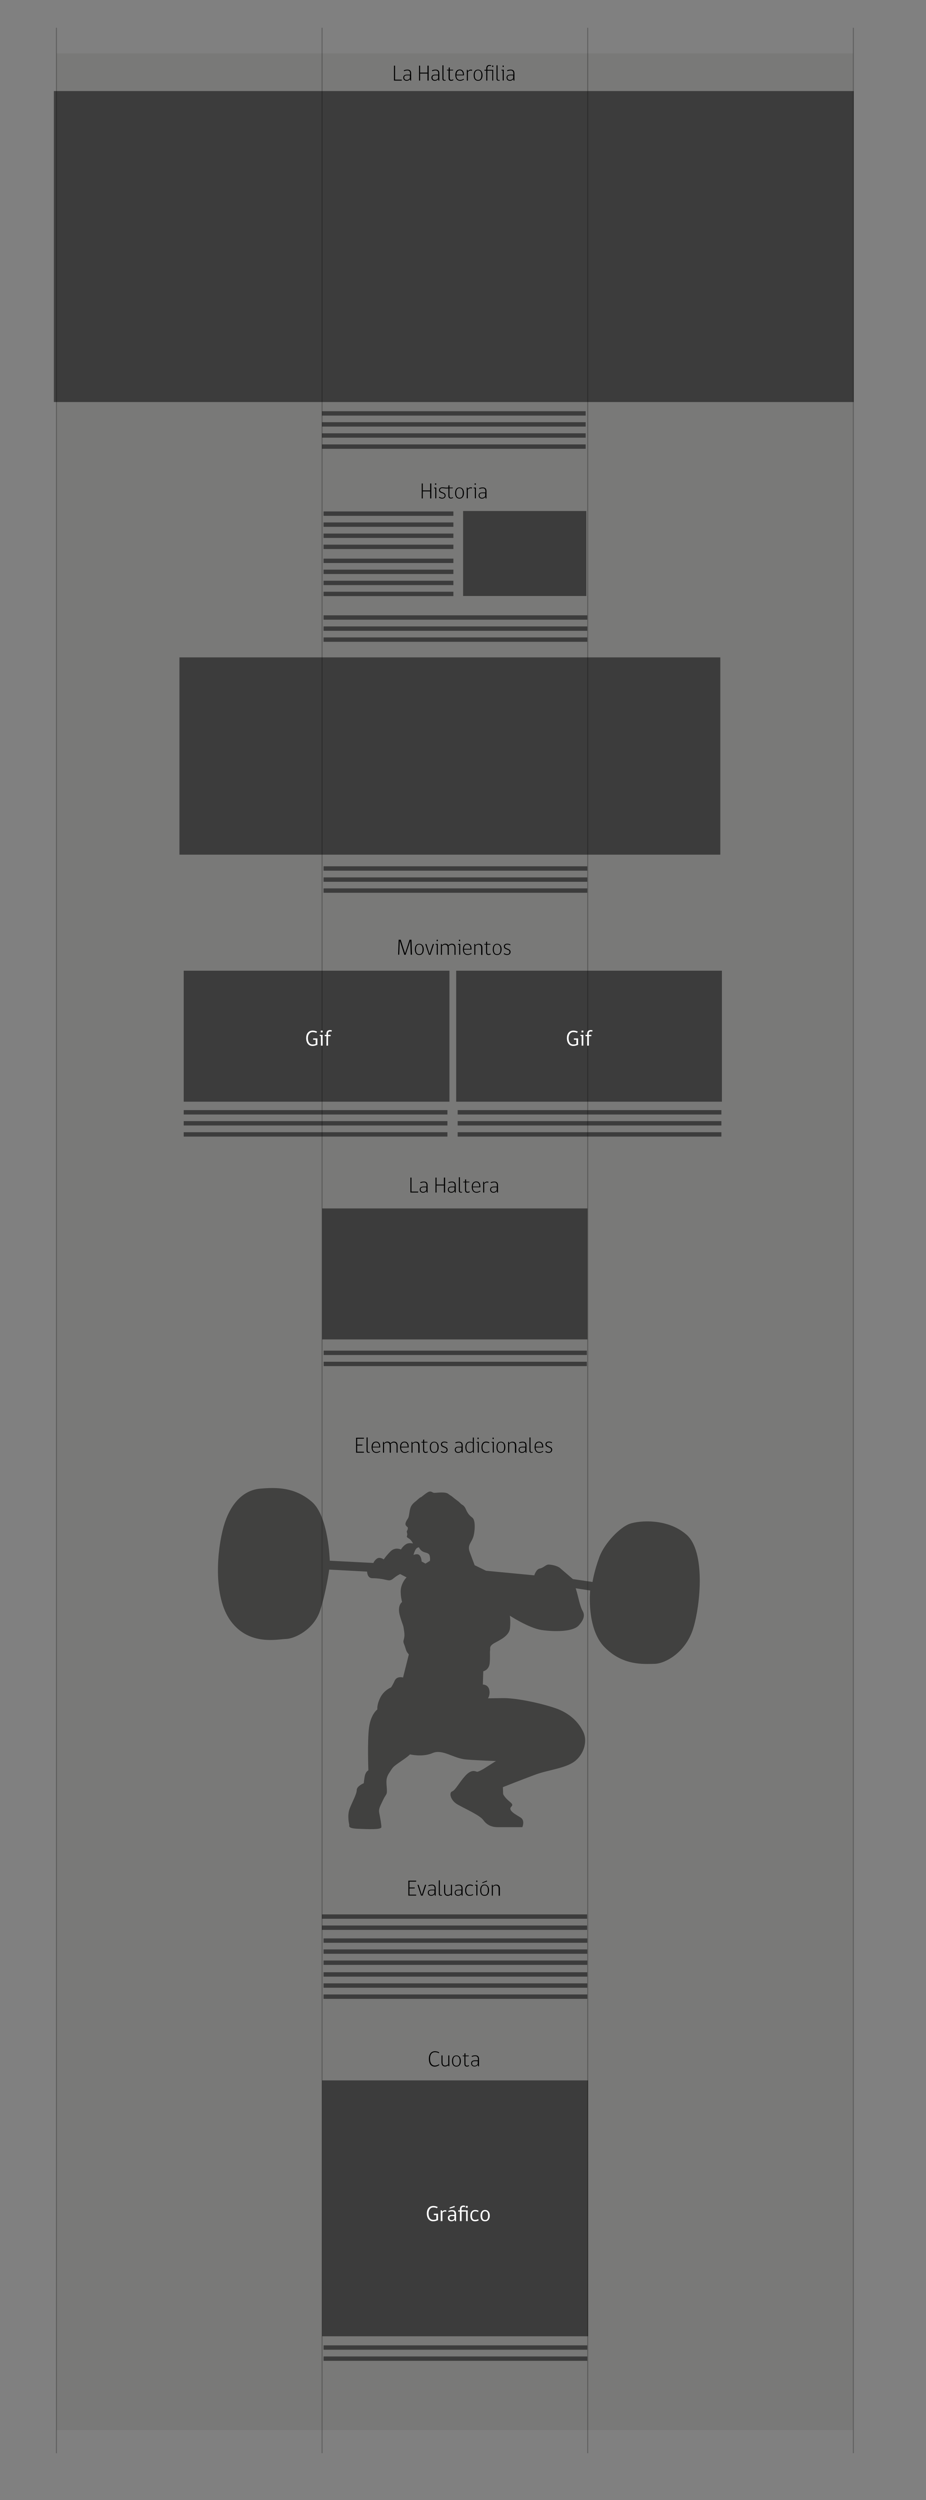 <?xml version="1.0" encoding="utf-8"?>
<!-- Generator: Adobe Illustrator 22.0.1, SVG Export Plug-In . SVG Version: 6.00 Build 0)  -->
<svg version="1.1" id="Layer_1" xmlns="http://www.w3.org/2000/svg" xmlns:xlink="http://www.w3.org/1999/xlink" x="0px" y="0px"
	 viewBox="0 0 868 2342" style="enable-background:new 0 0 868 2342;" xml:space="preserve">
<rect x="0" y="0" width="868" height="2342" fill="#808080" stroke="none"/>
<style type="text/css">
	.st0{opacity:7.000000e-02;fill:#1D1D1B;}
	.st1{opacity:0.3;fill:none;stroke:#1D1D1B;stroke-miterlimit:10;}
	.st2{opacity:0.5;}
	.st3{fill:#FFFFFF;}
	.st4{opacity:0.6;fill:#1D1D1B;}
</style>
<rect x="52.9" y="50" class="st0" width="746.8" height="2226.4"/>
<line class="st1" x1="301.9" y1="26" x2="301.9" y2="2298"/>
<line class="st1" x1="52.9" y1="26" x2="52.9" y2="2298"/>
<line class="st1" x1="799.9" y1="26" x2="799.9" y2="2298"/>
<line class="st1" x1="550.9" y1="26" x2="550.9" y2="2298"/>
<g>
	<path d="M369.3,75.5v-14h1v13.1h6.3v0.9H369.3z"/>
	<path d="M384.6,75.5l-0.2-1.4c-0.6,0.8-1.8,1.6-3.2,1.6c-2.1,0-3.2-1.4-3.2-3c0-1.7,1.2-2.8,3.5-2.8h2.9v-1c0-2-0.8-2.9-2.5-2.9
		c-1.3,0-2.4,0.4-3.1,0.7l-0.3-0.8c0.7-0.3,1.8-0.7,3.5-0.7c2.2,0,3.4,1.2,3.4,3.5v6.8H384.6z M384.3,70.6h-2.8c-2,0-2.6,0.9-2.6,2
		c0,1.3,0.7,2.3,2.4,2.3c1.2,0,2.3-0.7,2.9-1.6V70.6z"/>
	<path d="M400.7,75.5v-6.6h-6.9v6.6h-1v-14h1V68h6.9v-6.5h1.1v14H400.7z"/>
	<path d="M411,75.5l-0.2-1.4c-0.6,0.8-1.8,1.6-3.2,1.6c-2.1,0-3.2-1.4-3.2-3c0-1.7,1.2-2.8,3.5-2.8h2.9v-1c0-2-0.8-2.9-2.5-2.9
		c-1.3,0-2.4,0.4-3.1,0.7l-0.3-0.8c0.7-0.3,1.8-0.7,3.5-0.7c2.2,0,3.4,1.2,3.4,3.5v6.8H411z M410.7,70.6H408c-2,0-2.6,0.9-2.6,2
		c0,1.3,0.7,2.3,2.4,2.3c1.2,0,2.3-0.7,2.9-1.6V70.6z"/>
	<path d="M414.7,73.7V61.2h1v12.4c0,0.8,0.3,1.3,1.3,1.3l0.7,0v0.6c0,0-0.4,0.1-0.8,0.1C415.4,75.7,414.7,75,414.7,73.7z"/>
	<path d="M422.9,75.7c-1.2,0-2.4-0.5-2.4-2.7v-7H419v-0.7h1.6v-1.9l1-0.3v2.2h3.1v0.7h-3.1v7c0,1.3,0.4,1.8,1.5,1.8
		c0.6,0,1.4-0.3,1.7-0.5l0.2,0.7C424.7,75.4,423.7,75.7,422.9,75.7z"/>
	<path d="M427.8,70.7c0,2.9,1.5,4.2,3.5,4.2c1.5,0,2.7-0.7,3.3-1.1l0.3,0.7c-0.9,0.5-2.1,1.2-3.6,1.2c-2.6,0-4.5-1.8-4.5-5.4
		c0-3.3,1.6-5.2,4.2-5.2c2.8,0,3.9,2.3,3.9,4.8v0.7H427.8z M431,65.9c-2.2,0-3.1,2-3.1,4h6.1C433.9,67.9,433.2,65.9,431,65.9z"/>
	<path d="M442.4,66.3c-0.2-0.1-0.7-0.2-1.3-0.2c-1.1,0-1.9,0.7-2.5,1.3v8.1h-1V65.4h0.7l0.3,1.2c0.5-0.5,1.4-1.4,2.7-1.4
		c0.8,0,1.3,0.2,1.3,0.2L442.4,66.3z"/>
	<path d="M448.1,75.7c-2.6,0-4.1-1.9-4.1-5.3c0-3,1.3-5.2,4.1-5.2c2.7,0,4.2,2.2,4.2,5.2C452.3,73.8,450.7,75.7,448.1,75.7z
		 M448.1,65.9c-2.2,0-3.1,1.8-3.1,4.5c0,2.6,0.7,4.5,3.1,4.5c2.3,0,3.1-1.7,3.1-4.5C451.3,67.7,450.3,65.9,448.1,65.9z"/>
	<path d="M461.4,75.5v-9.3h-4.6v9.3h-1v-9.3h-1.7v-0.8h1.7v-1c0-2.3,1-3.5,3.1-3.5c0.5,0,0.9,0.1,1.4,0.2v0.8
		c-0.3-0.1-0.9-0.2-1.3-0.2c-1.6,0-2.2,0.9-2.2,2.8v0.9h5.5v10.1H461.4z M461.3,61.4h1.1v1.3h-1.1V61.4z"/>
	<path d="M465.4,73.7V61.2h1v12.4c0,0.8,0.3,1.3,1.3,1.3l0.7,0v0.6c0,0-0.4,0.1-0.8,0.1C466.1,75.7,465.4,75,465.4,73.7z"/>
	<path d="M471.2,75.5v-9.3l-1.1-0.2v-0.7h2.1v10.1H471.2z M471.1,61.4h1.1v1.3h-1.1V61.4z"/>
	<path d="M481.4,75.5l-0.2-1.4c-0.6,0.8-1.8,1.6-3.2,1.6c-2.1,0-3.2-1.4-3.2-3c0-1.7,1.2-2.8,3.5-2.8h2.9v-1c0-2-0.8-2.9-2.5-2.9
		c-1.3,0-2.4,0.4-3.1,0.7l-0.3-0.8c0.7-0.3,1.8-0.7,3.5-0.7c2.2,0,3.4,1.2,3.4,3.5v6.8H481.4z M481.1,70.6h-2.8c-2,0-2.6,0.9-2.6,2
		c0,1.3,0.7,2.3,2.4,2.3c1.2,0,2.3-0.7,2.9-1.6V70.6z"/>
</g>
<g>
	<path d="M403.2,466.9v-6.6h-6.9v6.6h-1v-14h1v6.5h6.9v-6.5h1.1v14H403.2z"/>
	<path d="M408,466.9v-9.3l-1.1-0.2v-0.7h2.1v10.1H408z M407.8,452.8h1.1v1.3h-1.1V452.8z"/>
	<path d="M420.3,457.5c0,0-1.1,0.1-1.9,0.1c-1.3,0-2.7-0.3-3.8-0.3c-1.4,0-2.2,0.7-2.2,1.8c0,2.4,5.3,1.6,5.3,5.1
		c0,1.5-1.2,2.9-3.3,2.9c-1.2,0-2.3-0.5-3-1l0.4-0.8c0.6,0.4,1.6,1,2.7,1c1.4,0,2.3-0.8,2.3-2.1c0-2.8-5.3-1.7-5.3-5.1
		c0-1.3,1-2.6,3.1-2.6c1.6,0,2.5,0.3,4.1,0.3c0.6,0,1.6-0.1,1.6-0.1v-1.9l1-0.3v2.2h3.1v0.7h-3.1v6.9c0,1.3,0.4,1.9,1.5,1.9
		c0.6,0,1.4-0.3,1.7-0.5l0.2,0.7c-0.3,0.2-1.2,0.6-2,0.6c-1.2,0-2.4-0.5-2.4-2.7V457.5z"/>
	<path d="M430.7,467.1c-2.6,0-4.1-1.9-4.1-5.3c0-3,1.3-5.2,4.1-5.2c2.7,0,4.2,2.2,4.2,5.2C434.9,465.2,433.2,467.1,430.7,467.1z
		 M430.7,457.3c-2.2,0-3.1,1.8-3.1,4.5c0,2.6,0.7,4.5,3.1,4.5c2.3,0,3.1-1.7,3.1-4.5C433.8,459,432.9,457.3,430.7,457.3z"/>
	<path d="M442.3,457.6c-0.2-0.1-0.7-0.2-1.3-0.2c-1.1,0-1.9,0.7-2.5,1.3v8.1h-1v-10.1h0.7l0.3,1.2c0.5-0.5,1.4-1.4,2.7-1.4
		c0.8,0,1.3,0.2,1.3,0.2L442.3,457.6z"/>
	<path d="M445.1,466.9v-9.3l-1.1-0.2v-0.7h2.1v10.1H445.1z M444.9,452.8h1.1v1.3h-1.1V452.8z"/>
	<path d="M455.2,466.9l-0.2-1.4c-0.6,0.8-1.8,1.6-3.2,1.6c-2.1,0-3.2-1.4-3.2-3c0-1.7,1.2-2.8,3.5-2.8h2.9v-1c0-2-0.8-2.9-2.5-2.9
		c-1.3,0-2.4,0.4-3.1,0.7l-0.3-0.8c0.7-0.3,1.8-0.7,3.5-0.7c2.2,0,3.4,1.2,3.4,3.5v6.8H455.2z M454.9,462h-2.8c-2,0-2.6,0.9-2.6,2
		c0,1.3,0.7,2.3,2.4,2.3c1.2,0,2.3-0.7,2.9-1.6V462z"/>
</g>
<g>
	<path d="M385,894.4l-0.4-13.1h0l-1.1,3.4l-3.3,9.7H379l-3.2-9.9l-1.1-3.3h0l-0.5,13.1h-1l0.5-14h1.9l4.1,12.8h0l4.2-12.8h1.8
		l0.5,14H385z"/>
	<path d="M393,894.6c-2.6,0-4.1-1.9-4.1-5.3c0-3,1.3-5.2,4.1-5.2c2.7,0,4.2,2.2,4.2,5.2C397.2,892.7,395.6,894.6,393,894.6z
		 M393,884.8c-2.2,0-3.1,1.8-3.1,4.5c0,2.6,0.7,4.5,3.1,4.5c2.3,0,3.1-1.7,3.1-4.5C396.1,886.6,395.2,884.8,393,884.8z"/>
	<path d="M403.5,894.4H402l-3.4-10.1h1.1l3,9.5h0l3-9.5h1.1L403.5,894.4z"/>
	<path d="M409.4,894.4v-9.3l-1.1-0.2v-0.7h2.1v10.1H409.4z M409.3,880.3h1.1v1.3h-1.1V880.3z"/>
	<path d="M419.6,894.4v-6.2c0-2.1-0.6-3.3-2.5-3.3c-1.2,0-2.1,0.7-2.8,1.4v8.1h-1v-10.1h0.7l0.3,1.2c0.6-0.6,1.6-1.5,3.1-1.5
		c1.4,0,2.4,0.6,2.9,1.6c0.6-0.6,1.7-1.6,3.2-1.6c2.3,0,3.5,1.3,3.5,3.9v6.5h-1v-6.2c0-2.2-0.8-3.3-2.7-3.3c-1.1,0-2.1,0.7-2.8,1.4
		c0.1,0.5,0.2,1,0.2,1.6v6.5H419.6z"/>
	<path d="M430.4,894.4v-9.3l-1.1-0.2v-0.7h2.1v10.1H430.4z M430.2,880.3h1.1v1.3h-1.1V880.3z"/>
	<path d="M434.9,889.6c0,2.9,1.5,4.2,3.5,4.2c1.5,0,2.7-0.7,3.3-1.1l0.3,0.7c-0.9,0.5-2.1,1.2-3.6,1.2c-2.6,0-4.5-1.8-4.5-5.4
		c0-3.3,1.6-5.2,4.2-5.2c2.8,0,3.9,2.3,3.9,4.8v0.7H434.9z M438,884.8c-2.2,0-3.1,2-3.1,4h6.1C441,886.8,440.3,884.8,438,884.8z"/>
	<path d="M451,894.4v-6.2c0-2.1-0.6-3.3-2.6-3.3c-1.2,0-2.2,0.7-2.8,1.4v8.1h-1v-10.1h0.7l0.3,1.2c0.6-0.6,1.6-1.4,3.2-1.4
		c2.3,0,3.4,1.4,3.4,3.9v6.5H451z"/>
	<path d="M458,894.6c-1.2,0-2.4-0.5-2.4-2.7v-7H454v-0.7h1.6v-1.9l1-0.3v2.2h3.1v0.7h-3.1v7c0,1.3,0.4,1.8,1.5,1.8
		c0.6,0,1.4-0.3,1.7-0.5l0.2,0.7C459.7,894.3,458.8,894.6,458,894.6z"/>
	<path d="M466,894.6c-2.6,0-4.1-1.9-4.1-5.3c0-3,1.3-5.2,4.1-5.2c2.7,0,4.2,2.2,4.2,5.2C470.1,892.7,468.5,894.6,466,894.6z
		 M466,884.8c-2.2,0-3.1,1.8-3.1,4.5c0,2.6,0.7,4.5,3.1,4.5c2.3,0,3.1-1.7,3.1-4.5C469.1,886.6,468.1,884.8,466,884.8z"/>
	<path d="M473.3,886.6c0,2.4,5.3,1.6,5.3,5.1c0,1.5-1.2,2.9-3.3,2.9c-1.3,0-2.4-0.5-3.1-1l0.4-0.8c0.6,0.4,1.7,1,2.7,1
		c1.4,0,2.3-0.8,2.3-2.1c0-2.8-5.3-1.7-5.3-5.1c0-1.3,1-2.6,3.1-2.6c1.1,0,2.2,0.2,3.1,0.7l-0.3,0.8c-0.8-0.5-1.7-0.7-2.8-0.7
		C474,884.9,473.3,885.5,473.3,886.6z"/>
</g>
<g>
	<path d="M333.8,1360.8v-14h7.3v0.9h-6.3v5.5h5l-0.2,0.9h-4.8v5.8h6.3v0.9H333.8z"/>
	<path d="M343.6,1359v-12.5h1v12.4c0,0.8,0.3,1.3,1.3,1.3l0.7,0v0.6c0,0-0.4,0.1-0.8,0.1C344.3,1361,343.6,1360.2,343.6,1359z"/>
	<path d="M349.3,1356c0,2.9,1.5,4.2,3.5,4.2c1.5,0,2.7-0.7,3.3-1.1l0.3,0.7c-0.9,0.5-2.1,1.2-3.6,1.2c-2.6,0-4.5-1.8-4.5-5.4
		c0-3.3,1.6-5.2,4.2-5.2c2.8,0,3.9,2.3,3.9,4.8v0.7H349.3z M352.5,1351.2c-2.2,0-3.1,2-3.1,4h6.1
		C355.4,1353.2,354.7,1351.2,352.5,1351.2z"/>
	<path d="M365.3,1360.8v-6.2c0-2.1-0.6-3.3-2.5-3.3c-1.2,0-2.1,0.7-2.8,1.4v8.1h-1v-10.1h0.7l0.3,1.2c0.6-0.6,1.6-1.5,3.1-1.5
		c1.4,0,2.4,0.6,2.9,1.6c0.6-0.6,1.7-1.6,3.2-1.6c2.3,0,3.5,1.3,3.5,3.9v6.5h-1v-6.2c0-2.2-0.8-3.3-2.7-3.3c-1.1,0-2.1,0.7-2.8,1.4
		c0.1,0.5,0.2,1,0.2,1.6v6.5H365.3z"/>
	<path d="M376,1356c0,2.9,1.5,4.2,3.5,4.2c1.5,0,2.7-0.7,3.3-1.1l0.3,0.7c-0.9,0.5-2.1,1.2-3.6,1.2c-2.6,0-4.5-1.8-4.5-5.4
		c0-3.3,1.6-5.2,4.2-5.2c2.8,0,3.9,2.3,3.9,4.8v0.7H376z M379.1,1351.2c-2.2,0-3.1,2-3.1,4h6.1
		C382.1,1353.2,381.4,1351.2,379.1,1351.2z"/>
	<path d="M392.1,1360.8v-6.2c0-2.1-0.6-3.3-2.6-3.3c-1.2,0-2.2,0.7-2.8,1.4v8.1h-1v-10.1h0.7l0.3,1.2c0.6-0.6,1.6-1.4,3.2-1.4
		c2.3,0,3.4,1.4,3.4,3.9v6.5H392.1z"/>
	<path d="M399,1361c-1.2,0-2.4-0.5-2.4-2.7v-7h-1.6v-0.7h1.6v-1.9l1-0.3v2.2h3.1v0.7h-3.1v7c0,1.3,0.4,1.8,1.5,1.8
		c0.6,0,1.4-0.3,1.7-0.5l0.2,0.7C400.8,1360.7,399.8,1361,399,1361z"/>
	<path d="M407,1361c-2.6,0-4.1-1.9-4.1-5.3c0-3,1.3-5.2,4.1-5.2c2.7,0,4.2,2.2,4.2,5.2C411.2,1359.1,409.6,1361,407,1361z
		 M407,1351.2c-2.2,0-3.1,1.8-3.1,4.5c0,2.6,0.7,4.5,3.1,4.5c2.3,0,3.1-1.7,3.1-4.5C410.1,1352.9,409.2,1351.2,407,1351.2z"/>
	<path d="M414.3,1353c0,2.4,5.3,1.6,5.3,5.1c0,1.5-1.2,2.9-3.3,2.9c-1.3,0-2.4-0.5-3.1-1l0.4-0.8c0.6,0.4,1.7,1,2.7,1
		c1.4,0,2.3-0.8,2.3-2.1c0-2.8-5.3-1.7-5.3-5.1c0-1.3,1-2.6,3.1-2.6c1.1,0,2.2,0.2,3.1,0.7l-0.3,0.8c-0.8-0.5-1.7-0.7-2.8-0.7
		C415,1351.3,414.3,1351.9,414.3,1353z"/>
	<path d="M432.9,1360.8l-0.2-1.4c-0.6,0.8-1.8,1.6-3.2,1.6c-2.1,0-3.2-1.4-3.2-3c0-1.7,1.2-2.8,3.5-2.8h2.9v-1c0-2-0.8-2.9-2.5-2.9
		c-1.3,0-2.4,0.4-3.1,0.7l-0.3-0.8c0.7-0.3,1.8-0.7,3.5-0.7c2.2,0,3.4,1.2,3.4,3.5v6.8H432.9z M432.6,1355.9h-2.8
		c-2,0-2.6,0.9-2.6,2c0,1.3,0.7,2.3,2.4,2.3c1.2,0,2.3-0.7,2.9-1.6V1355.9z"/>
	<path d="M443.3,1359.5c-0.7,0.8-1.9,1.5-3,1.5c-2.4,0-4.1-1.9-4.1-5.3c0-3,1.4-5.2,4.2-5.2c1.3,0,2.3,0.4,2.9,0.8l-0.1-1.6v-3.1h1
		v14.3h-0.7L443.3,1359.5z M443.2,1352c-0.5-0.4-1.5-0.8-2.8-0.8c-2.2,0-3.2,1.8-3.2,4.5c0,2.6,0.8,4.5,3.1,4.5c1,0,1.9-0.4,2.9-1.5
		V1352z"/>
	<path d="M447.8,1360.8v-9.3l-1.1-0.2v-0.7h2.1v10.1H447.8z M447.6,1346.7h1.1v1.3h-1.1V1346.7z"/>
	<path d="M458.8,1360.1c-0.6,0.4-1.8,0.9-3.3,0.9c-2.4,0-4.2-1.4-4.2-5.3c0-3.5,1.9-5.3,4.2-5.3c1.1,0,2.3,0.2,3.2,0.8l-0.3,0.8
		c-0.8-0.5-1.8-0.7-2.9-0.7c-2,0-3.2,1.7-3.2,4.4c0,3.1,1.2,4.5,3.3,4.5c1.3,0,2.3-0.4,3-0.9L458.8,1360.1z"/>
	<path d="M461.9,1360.8v-9.3l-1.1-0.2v-0.7h2.1v10.1H461.9z M461.7,1346.7h1.1v1.3h-1.1V1346.7z"/>
	<path d="M469.5,1361c-2.6,0-4.1-1.9-4.1-5.3c0-3,1.3-5.2,4.1-5.2c2.7,0,4.2,2.2,4.2,5.2C473.7,1359.1,472.1,1361,469.5,1361z
		 M469.5,1351.2c-2.2,0-3.1,1.8-3.1,4.5c0,2.6,0.7,4.5,3.1,4.5c2.3,0,3.1-1.7,3.1-4.5C472.6,1352.9,471.7,1351.2,469.5,1351.2z"/>
	<path d="M482.7,1360.8v-6.2c0-2.1-0.6-3.3-2.6-3.3c-1.2,0-2.2,0.7-2.8,1.4v8.1h-1v-10.1h0.7l0.3,1.2c0.6-0.6,1.6-1.4,3.2-1.4
		c2.3,0,3.4,1.4,3.4,3.9v6.5H482.7z"/>
	<path d="M492.7,1360.8l-0.2-1.4c-0.6,0.8-1.8,1.6-3.2,1.6c-2.1,0-3.2-1.4-3.2-3c0-1.7,1.2-2.8,3.5-2.8h2.9v-1c0-2-0.8-2.9-2.5-2.9
		c-1.3,0-2.4,0.4-3.1,0.7l-0.3-0.8c0.7-0.3,1.8-0.7,3.5-0.7c2.2,0,3.4,1.2,3.4,3.5v6.8H492.7z M492.4,1355.9h-2.8
		c-2,0-2.6,0.9-2.6,2c0,1.3,0.7,2.3,2.4,2.3c1.2,0,2.3-0.7,2.9-1.6V1355.9z"/>
	<path d="M496.3,1359v-12.5h1v12.4c0,0.8,0.3,1.3,1.3,1.3l0.7,0v0.6c0,0-0.4,0.1-0.8,0.1C497.1,1361,496.3,1360.2,496.3,1359z"/>
	<path d="M502.1,1356c0,2.9,1.5,4.2,3.5,4.2c1.5,0,2.7-0.7,3.3-1.1l0.3,0.7c-0.9,0.5-2.1,1.2-3.6,1.2c-2.6,0-4.5-1.8-4.5-5.4
		c0-3.3,1.6-5.2,4.2-5.2c2.8,0,3.9,2.3,3.9,4.8v0.7H502.1z M505.2,1351.2c-2.2,0-3.1,2-3.1,4h6.1
		C508.2,1353.2,507.5,1351.2,505.2,1351.2z"/>
	<path d="M512.3,1353c0,2.4,5.3,1.6,5.3,5.1c0,1.5-1.2,2.9-3.3,2.9c-1.3,0-2.4-0.5-3.1-1l0.4-0.8c0.6,0.4,1.7,1,2.7,1
		c1.4,0,2.3-0.8,2.3-2.1c0-2.8-5.3-1.7-5.3-5.1c0-1.3,1-2.6,3.1-2.6c1.1,0,2.2,0.2,3.1,0.7l-0.3,0.8c-0.8-0.5-1.7-0.7-2.8-0.7
		C513,1351.3,512.3,1351.9,512.3,1353z"/>
</g>
<rect x="50.5" y="85.3" class="st2" width="749.8" height="291.3"/>
<rect x="168.2" y="615.8" class="st2" width="507" height="184.8"/>
<rect x="302" y="1132" class="st2" width="248.7" height="122.7"/>
<rect x="172.2" y="909.3" class="st2" width="249.1" height="122.7"/>
<rect x="427.6" y="909.3" class="st2" width="249.1" height="122.7"/>
<rect x="434.1" y="478.7" class="st2" width="115.5" height="79.6"/>
<rect x="301.8" y="385.2" class="st2" width="247.2" height="4.1"/>
<rect x="301.8" y="395.5" class="st2" width="247.2" height="4.1"/>
<rect x="301.8" y="405.9" class="st2" width="247.2" height="4.1"/>
<rect x="301.8" y="416.3" class="st2" width="247.2" height="4.1"/>
<g>
	<rect x="303.3" y="479.1" class="st2" width="121.7" height="4.1"/>
	<rect x="303.3" y="489.4" class="st2" width="121.7" height="4.1"/>
	<rect x="303.3" y="499.8" class="st2" width="121.7" height="4.1"/>
	<rect x="303.3" y="510.2" class="st2" width="121.7" height="4.1"/>
	<rect x="303.3" y="523.3" class="st2" width="121.7" height="4.1"/>
	<rect x="303.3" y="533.6" class="st2" width="121.7" height="4.1"/>
	<rect x="303.3" y="544" class="st2" width="121.7" height="4.1"/>
	<rect x="303.3" y="554.3" class="st2" width="121.7" height="4.1"/>
</g>
<rect x="303.3" y="811.5" class="st2" width="247.2" height="4.1"/>
<rect x="303.3" y="821.9" class="st2" width="247.2" height="4.1"/>
<rect x="303.3" y="832.2" class="st2" width="247.2" height="4.1"/>
<rect x="303.3" y="576.4" class="st2" width="247.2" height="4.1"/>
<rect x="303.3" y="586.8" class="st2" width="247.2" height="4.1"/>
<rect x="303.3" y="597.1" class="st2" width="247.2" height="4.1"/>
<g>
	<path d="M384.7,1117.1v-14h1v13.1h6.3v0.9H384.7z"/>
	<path d="M400,1117.1l-0.2-1.4c-0.6,0.8-1.8,1.6-3.2,1.6c-2.1,0-3.2-1.4-3.2-3c0-1.7,1.2-2.8,3.5-2.8h2.9v-1c0-2-0.8-2.9-2.5-2.9
		c-1.3,0-2.4,0.4-3.1,0.7l-0.3-0.8c0.7-0.3,1.8-0.7,3.5-0.7c2.2,0,3.4,1.2,3.4,3.5v6.8H400z M399.7,1112.2h-2.8c-2,0-2.6,0.9-2.6,2
		c0,1.3,0.7,2.3,2.4,2.3c1.2,0,2.3-0.7,2.9-1.6V1112.2z"/>
	<path d="M416.1,1117.1v-6.6h-6.9v6.6h-1v-14h1v6.5h6.9v-6.5h1.1v14H416.1z"/>
	<path d="M426.4,1117.1l-0.2-1.4c-0.6,0.8-1.8,1.6-3.2,1.6c-2.1,0-3.2-1.4-3.2-3c0-1.7,1.2-2.8,3.5-2.8h2.9v-1c0-2-0.8-2.9-2.5-2.9
		c-1.3,0-2.4,0.4-3.1,0.7l-0.3-0.8c0.7-0.3,1.8-0.7,3.5-0.7c2.2,0,3.4,1.2,3.4,3.5v6.8H426.4z M426.1,1112.2h-2.8
		c-2,0-2.6,0.9-2.6,2c0,1.3,0.7,2.3,2.4,2.3c1.2,0,2.3-0.7,2.9-1.6V1112.2z"/>
	<path d="M430.1,1115.3v-12.5h1v12.4c0,0.8,0.3,1.3,1.3,1.3l0.7,0v0.6c0,0-0.4,0.1-0.8,0.1C430.8,1117.3,430.1,1116.5,430.1,1115.3z
		"/>
	<path d="M438.3,1117.3c-1.2,0-2.4-0.5-2.4-2.7v-7h-1.6v-0.7h1.6v-1.9l1-0.3v2.2h3.1v0.7h-3.1v7c0,1.3,0.4,1.8,1.5,1.8
		c0.6,0,1.4-0.3,1.7-0.5l0.2,0.7C440.1,1117,439.1,1117.3,438.3,1117.3z"/>
	<path d="M443.2,1112.3c0,2.9,1.5,4.2,3.5,4.2c1.5,0,2.7-0.7,3.3-1.1l0.3,0.7c-0.9,0.5-2.1,1.2-3.6,1.2c-2.6,0-4.5-1.8-4.5-5.4
		c0-3.3,1.6-5.2,4.2-5.2c2.8,0,3.9,2.3,3.9,4.8v0.7H443.2z M446.3,1107.5c-2.2,0-3.1,2-3.1,4h6.1
		C449.3,1109.5,448.6,1107.5,446.3,1107.5z"/>
	<path d="M457.7,1107.9c-0.2-0.1-0.7-0.2-1.3-0.2c-1.1,0-1.9,0.7-2.5,1.3v8.1h-1v-10.1h0.7l0.3,1.2c0.5-0.5,1.4-1.4,2.7-1.4
		c0.8,0,1.3,0.2,1.3,0.2L457.7,1107.9z"/>
	<path d="M466,1117.1l-0.2-1.4c-0.6,0.8-1.8,1.6-3.2,1.6c-2.1,0-3.2-1.4-3.2-3c0-1.7,1.2-2.8,3.5-2.8h2.9v-1c0-2-0.8-2.9-2.5-2.9
		c-1.3,0-2.4,0.4-3.1,0.7l-0.3-0.8c0.7-0.3,1.8-0.7,3.5-0.7c2.2,0,3.4,1.2,3.4,3.5v6.8H466z M465.7,1112.2h-2.8c-2,0-2.6,0.9-2.6,2
		c0,1.3,0.7,2.3,2.4,2.3c1.2,0,2.3-0.7,2.9-1.6V1112.2z"/>
</g>
<rect x="303.3" y="1815.8" class="st2" width="247.2" height="4.1"/>
<rect x="303.3" y="1826.1" class="st2" width="247.2" height="4.1"/>
<rect x="303.3" y="1836.5" class="st2" width="247.2" height="4.1"/>
<rect x="303.3" y="1847.5" class="st2" width="247.2" height="4.1"/>
<rect x="303.3" y="1857.9" class="st2" width="247.2" height="4.1"/>
<rect x="303.3" y="1868.3" class="st2" width="247.2" height="4.1"/>
<rect x="303.3" y="2197" class="st2" width="247.2" height="4.1"/>
<rect x="303.3" y="2207.4" class="st2" width="247.2" height="4.1"/>
<rect x="303.4" y="1265.2" class="st2" width="246.7" height="4.1"/>
<rect x="303.4" y="1275.6" class="st2" width="246.7" height="4.1"/>
<rect x="172.2" y="1039.9" class="st2" width="247.2" height="4.1"/>
<rect x="172.2" y="1050.2" class="st2" width="247.2" height="4.1"/>
<rect x="172.2" y="1060.6" class="st2" width="247.2" height="4.1"/>
<rect x="429" y="1039.9" class="st2" width="247.2" height="4.1"/>
<rect x="429" y="1050.2" class="st2" width="247.2" height="4.1"/>
<rect x="429" y="1060.6" class="st2" width="247.2" height="4.1"/>
<g>
	<path class="st3" d="M297.5,978.7c-1.9,0.8-3.1,1.1-4.6,1.1c-3.7,0-5.9-2.9-5.9-7.4c0-4,2.1-7,6.1-7c1.7,0,3,0.4,4.1,1l-0.7,1.2
		c-0.8-0.5-2-0.8-3.4-0.8c-2.9,0-4.5,2.5-4.5,5.6c0,3.6,1.5,6,4.4,6c1.1,0,2-0.1,2.9-0.5V974h-2.3l-0.1-1.3h4V978.7z"/>
	<path class="st3" d="M300.8,979.5v-8.9l-1.1-0.2v-1h2.7v10.1H300.8z M300.7,965.4h1.7v1.7h-1.7V965.4z"/>
	<path class="st3" d="M310.8,966.4c-0.3-0.1-0.8-0.2-1.3-0.2c-1.4,0-2,0.8-2,2.4v0.8h2.4v1.2h-2.4v8.9H306v-8.9h-1.6v-1.2h1.6v-0.9
		c0-2.3,1.1-3.6,3.4-3.6c0.5,0,1.1,0.1,1.6,0.2L310.8,966.4z"/>
</g>
<g>
	<path d="M382.8,1775.7v-14h7.3v0.9h-6.3v5.5h5l-0.2,0.9h-4.8v5.8h6.3v0.9H382.8z"/>
	<path d="M396.2,1775.7h-1.5l-3.4-10.1h1.1l3,9.5h0l3-9.5h1.1L396.2,1775.7z"/>
	<path d="M407.6,1775.7l-0.2-1.4c-0.6,0.8-1.8,1.6-3.2,1.6c-2.1,0-3.2-1.4-3.2-3c0-1.7,1.2-2.8,3.5-2.8h2.9v-1c0-2-0.8-2.9-2.5-2.9
		c-1.3,0-2.4,0.4-3.1,0.7l-0.3-0.8c0.7-0.3,1.8-0.7,3.5-0.7c2.2,0,3.4,1.2,3.4,3.5v6.8H407.6z M407.3,1770.8h-2.8
		c-2,0-2.6,0.9-2.6,2c0,1.3,0.7,2.3,2.4,2.3c1.2,0,2.3-0.7,2.9-1.6V1770.8z"/>
	<path d="M411.3,1773.9v-12.5h1v12.4c0,0.8,0.3,1.3,1.3,1.3l0.7,0v0.6c0,0-0.4,0.1-0.8,0.1C412,1775.9,411.3,1775.2,411.3,1773.9z"
		/>
	<path d="M422.9,1775.7l-0.1-1.1c-0.5,0.5-1.7,1.3-3.1,1.3c-2.1,0-3.4-1.3-3.4-4.1v-6.3h1v6.1c0,2.4,0.7,3.4,2.5,3.4
		c1.1,0,2.1-0.6,2.9-1.2v-8.3h1v10.1H422.9z"/>
	<path d="M432.8,1775.7l-0.2-1.4c-0.6,0.8-1.8,1.6-3.2,1.6c-2.1,0-3.2-1.4-3.2-3c0-1.7,1.2-2.8,3.5-2.8h2.9v-1c0-2-0.8-2.9-2.5-2.9
		c-1.3,0-2.4,0.4-3.1,0.7l-0.3-0.8c0.7-0.3,1.8-0.7,3.5-0.7c2.2,0,3.4,1.2,3.4,3.5v6.8H432.8z M432.5,1770.8h-2.8
		c-2,0-2.6,0.9-2.6,2c0,1.3,0.7,2.3,2.4,2.3c1.2,0,2.3-0.7,2.9-1.6V1770.8z"/>
	<path d="M443.5,1775c-0.6,0.4-1.8,0.9-3.3,0.9c-2.4,0-4.2-1.4-4.2-5.3c0-3.5,1.9-5.3,4.2-5.3c1.1,0,2.3,0.2,3.2,0.8l-0.3,0.8
		c-0.8-0.5-1.8-0.7-2.9-0.7c-2,0-3.2,1.7-3.2,4.4c0,3.1,1.2,4.5,3.3,4.5c1.3,0,2.3-0.4,3-0.9L443.5,1775z"/>
	<path d="M446.5,1775.7v-9.3l-1.1-0.2v-0.7h2.1v10.1H446.5z M446.4,1761.6h1.1v1.3h-1.1V1761.6z"/>
	<path d="M454.2,1775.9c-2.6,0-4.1-1.9-4.1-5.3c0-3,1.3-5.2,4.1-5.2c2.7,0,4.2,2.2,4.2,5.2C458.4,1774,456.8,1775.9,454.2,1775.9z
		 M454.2,1766.1c-2.2,0-3.1,1.8-3.1,4.5c0,2.6,0.7,4.5,3.1,4.5c2.3,0,3.1-1.7,3.1-4.5C457.4,1767.8,456.4,1766.1,454.2,1766.1z
		 M452.2,1764l-0.2-0.6l4.3-1.8l0.3,0.8L452.2,1764z"/>
	<path d="M467.4,1775.7v-6.2c0-2.1-0.6-3.3-2.6-3.3c-1.2,0-2.2,0.7-2.8,1.4v8.1h-1v-10.1h0.7l0.3,1.2c0.6-0.6,1.6-1.4,3.2-1.4
		c2.3,0,3.4,1.4,3.4,3.9v6.5H467.4z"/>
</g>
<g>
	<path d="M407.5,1935.9c-3.7,0-5.5-3-5.5-7.3c0-4.6,2.3-7.1,5.6-7.1c1.6,0,3.1,0.4,4.1,1.1l-0.4,0.8c-0.8-0.7-2.3-1-3.7-1
		c-3.1,0-4.5,2.6-4.5,6.1c0,3.8,1.5,6.4,4.5,6.4c1.6,0,2.9-0.6,3.9-1.3l0.3,0.8C410.7,1935.2,409.3,1935.9,407.5,1935.9z"/>
	<path d="M420.4,1935.6l-0.1-1.1c-0.5,0.5-1.7,1.3-3.1,1.3c-2.1,0-3.4-1.3-3.4-4.1v-6.3h1v6.1c0,2.4,0.7,3.4,2.5,3.4
		c1.1,0,2.1-0.6,2.9-1.2v-8.3h1v10.1H420.4z"/>
	<path d="M427.8,1935.9c-2.6,0-4.1-1.9-4.1-5.3c0-3,1.3-5.2,4.1-5.2c2.7,0,4.2,2.2,4.2,5.2C432,1934,430.3,1935.9,427.8,1935.9z
		 M427.8,1926.1c-2.2,0-3.1,1.8-3.1,4.5c0,2.6,0.7,4.5,3.1,4.5c2.3,0,3.1-1.7,3.1-4.5C430.9,1927.8,430,1926.1,427.8,1926.1z"/>
	<path d="M437.7,1935.9c-1.2,0-2.4-0.5-2.4-2.7v-7h-1.6v-0.7h1.6v-1.9l1-0.3v2.2h3.1v0.7h-3.1v7c0,1.3,0.4,1.8,1.5,1.8
		c0.6,0,1.4-0.3,1.7-0.5l0.2,0.7C439.5,1935.5,438.5,1935.9,437.7,1935.9z"/>
	<path d="M448.2,1935.6l-0.2-1.4c-0.6,0.8-1.8,1.6-3.2,1.6c-2.1,0-3.2-1.4-3.2-3c0-1.7,1.2-2.8,3.5-2.8h2.9v-1c0-2-0.8-2.9-2.5-2.9
		c-1.3,0-2.4,0.4-3.1,0.7l-0.3-0.8c0.7-0.3,1.8-0.7,3.5-0.7c2.2,0,3.4,1.2,3.4,3.5v6.8H448.2z M447.9,1930.8h-2.8
		c-2,0-2.6,0.9-2.6,2c0,1.3,0.7,2.3,2.4,2.3c1.2,0,2.3-0.7,2.9-1.6V1930.8z"/>
</g>
<rect x="301.9" y="1948.8" class="st2" width="249.4" height="239.7"/>
<rect x="301.8" y="1793.3" class="st2" width="248.5" height="4.1"/>
<rect x="301.8" y="1803.7" class="st2" width="248.5" height="4.1"/>
<g>
	<path class="st3" d="M541.9,978.7c-1.9,0.8-3.1,1.1-4.6,1.1c-3.7,0-5.9-2.9-5.9-7.4c0-4,2.1-7,6.1-7c1.7,0,3,0.4,4.1,1l-0.7,1.2
		c-0.8-0.5-2-0.8-3.4-0.8c-2.9,0-4.5,2.5-4.5,5.6c0,3.6,1.5,6,4.4,6c1.1,0,2-0.1,2.9-0.5V974H538l-0.1-1.3h4V978.7z"/>
	<path class="st3" d="M545.2,979.5v-8.9l-1.1-0.2v-1h2.7v10.1H545.2z M545.1,965.4h1.7v1.7h-1.7V965.4z"/>
	<path class="st3" d="M555.2,966.4c-0.3-0.1-0.8-0.2-1.3-0.2c-1.4,0-2,0.8-2,2.4v0.8h2.4v1.2H552v8.9h-1.6v-8.9h-1.6v-1.2h1.6v-0.9
		c0-2.3,1.1-3.6,3.4-3.6c0.5,0,1.1,0.1,1.6,0.2L555.2,966.4z"/>
</g>
<g>
	<path class="st3" d="M410.6,2079.7c-1.9,0.8-3.1,1.1-4.6,1.1c-3.7,0-5.9-2.9-5.9-7.4c0-4,2.1-7,6.1-7c1.7,0,3,0.4,4.1,1l-0.7,1.2
		c-0.8-0.5-2-0.8-3.4-0.8c-2.9,0-4.5,2.5-4.5,5.6c0,3.6,1.5,6,4.4,6c1.1,0,2-0.1,2.9-0.5v-3.9h-2.3l-0.1-1.3h4V2079.7z"/>
	<path class="st3" d="M418.3,2071.8c-0.3-0.1-0.7-0.2-1.3-0.2c-1,0-1.8,0.6-2.3,1.1v7.9h-1.6v-10.1h1.1l0.3,1.3
		c0.4-0.6,1.3-1.4,2.6-1.4c0.7,0,1.2,0.1,1.3,0.2L418.3,2071.8z"/>
	<path class="st3" d="M426.5,2080.6l-0.3-1.3c-0.6,0.8-1.7,1.5-3.1,1.5c-2.1,0-3.3-1.4-3.3-3.1c0-1.8,1.3-2.9,3.6-2.9h2.6v-0.8
		c0-1.8-0.8-2.5-2.3-2.5c-1.3,0-2.3,0.3-3.1,0.7l-0.4-1.1c0.8-0.4,2-0.8,3.7-0.8c2.4,0,3.6,1.2,3.6,3.7v6.7H426.5z M426,2075.9h-2.4
		c-1.7,0-2.3,0.7-2.3,1.8c0,1.2,0.7,2,2.1,2c1,0,1.9-0.6,2.5-1.3V2075.9z M421.6,2068.9l-0.2-0.9l4.6-1.7l0.3,1.2L421.6,2068.9z"/>
	<path class="st3" d="M436.9,2080.6v-8.9h-4.2v8.9h-1.6v-8.9h-1.6v-1.2h1.6v-0.9c0-2.3,1.1-3.6,3.3-3.6c0.5,0,1,0.1,1.5,0.2v1.3
		c-0.3-0.1-0.9-0.2-1.4-0.2c-1.4,0-1.9,0.8-1.9,2.4v0.8h5.8v10.1H436.9z M436.7,2066.4h1.7v1.7h-1.7V2066.4z"/>
	<path class="st3" d="M448.7,2079.9c-0.6,0.4-1.9,0.9-3.4,0.9c-2.6,0-4.4-1.5-4.4-5.3c0-3.4,1.9-5.3,4.4-5.3c1.2,0,2.4,0.2,3.3,0.8
		l-0.5,1.1c-0.8-0.5-1.7-0.7-2.8-0.7c-1.8,0-2.9,1.4-2.9,4c0,2.9,1.1,4.1,2.9,4.1c1.2,0,2.2-0.4,2.9-0.8L448.7,2079.9z"/>
	<path class="st3" d="M459.1,2075.5c0,3.4-1.7,5.3-4.4,5.3c-2.8,0-4.3-1.8-4.3-5.3c0-3,1.4-5.3,4.3-5.3
		C457.5,2070.2,459.1,2072.5,459.1,2075.5z M457.5,2075.5c0-2.7-0.9-4.1-2.8-4.1c-1.9,0-2.7,1.5-2.7,4.1c0,2.5,0.7,4.1,2.7,4.1
		C456.7,2079.6,457.5,2078.2,457.5,2075.5z"/>
</g>
<path class="st4" d="M216.5,1518.8c17.3,23.1,43.6,16.7,51.6,16.5c8-0.2,26.2-8.7,32-26.8s8.5-38.2,8.5-38.2l35.5,1.9
	c0,0,0,6.2,5,6.2c5,0,8.7,0.6,12.2,1.4c3.5,0.8,4.7,1.2,8-1.6c3.3-2.7,5.8-3.7,5.8-3.7l6,3.1c0,0-3.5,3.3-5,9.1s0.8,14,0.8,14
	s-5,3.1-1.9,13.4c3.1,10.3,2.9,7,3.9,14.5c1,7.6-1.9,7.4-0.2,11.4c1.7,4.1,1.7,6.4,3.5,8.5c1.7,2.1,1,1.4,1,1.4l-5.4,21.5
	c0,0-5.6-1.7-7.8,2.9c-2.1,4.7-3.5,6.4-3.5,6.4s-6.4,2.5-9.9,9.3c-3.5,6.8-2.9,11.3-2.9,11.3s-6.2,4.5-7.8,17.1
	c-1.6,12.6-0.6,40-0.6,40s-2.7,1-3.5,6c-0.8,5-0.8,6-0.8,6s-6.6,2.7-6.6,6.4s-4.1,10.9-6.6,17.3c-2.5,6.4-0.6,14.5-0.4,15.3
	c0.2,0.8-2.1,3.3,8,3.7c10.1,0.4,22.1,1,22.1-1.6s-1-8.1-1.9-12.6c-1-4.5,0.6-6.6,3.5-12.8c2.9-6.2,3.9-4.3,3.5-10.5
	c-0.4-6.2-1.2-9.7,2.3-14.9c3.5-5.2,2.5-5,10.5-10.5c8-5.4,8.9-6.8,8.9-6.8s11.6,2.9,21.1-1.2c9.5-4.1,19.4,5,31.6,6
	c12.2,1,27.9,1.4,27.9,1.4l-11.6,7.4c0,0-5,2.9-6.2,2.7c-1.2-0.2-4.8-2.9-10.9,3.7c-6,6.6-9.3,13.6-12.4,14.7s-1.7,8.3,5,12.2
	c6.8,3.9,20.9,10.1,24.1,14.5s7.4,6.8,13.8,6.8s22.9,0,22.9,0s2.9-6.2-1.7-9.1c-4.7-2.9-9.1-5.2-9.5-8c-0.4-2.7,4.5-2.7-0.4-6.6
	c-4.8-3.9-6.4-7-6.4-7.6s-0.2-6.2-0.2-6.2s17.7-7,30.1-11.6c12.4-4.7,29.7-6,38.2-13.4c8.5-7.4,10.7-18.8,7.2-26.4
	c-3.5-7.6-11.3-17.7-27.2-22.9c-15.9-5.2-37-9.3-48.5-9.1c-11.4,0.2-13.8,0.2-13.8,0.2s2.3-3.1,1.2-8.1c-1.2-5-6-4.8-6-4.8l0.4-12.4
	c0,0,5.4-1.2,6-7.6c0.6-6.4,0-10.3,0.4-12s-1.4-3.9,4.3-7c5.6-3.1,13.8-6.8,14.4-14.2c0.6-7.4-0.2-11.3-0.2-11.3
	s17.8,11.6,29.7,13.4c11.8,1.7,29.3,1.9,34.9-4.3c5.6-6.2,5.6-10.3,3.5-13.8c-2.1-3.5-4.1-13.2-5.2-17.1s-1.2-3.9-1.2-3.9l13.6,2.1
	c0,0-3.7,35.5,13.4,53c17.1,17.5,36.5,15.9,46.9,15.7c10.5-0.2,29.5-11.1,36.3-33.2c6.8-22.1,11.6-72-6.2-87.7
	c-17.8-15.7-44.4-13.4-53.3-10.3c-8.9,3.1-23.5,17.7-28.5,31.2c-5,13.6-6.4,23.3-6.4,23.3l-18.4-2.7c0,0-9.3-8-12-10.3
	c-2.7-2.3-8.5-3.3-10.9-3.3s-4.7,3.1-8.1,3.7c-3.5,0.6-5.2,6.4-5.2,6.4l-45.2-4.3l-10.7-5.2c0,0-2.5-6.6-4.7-12.6
	c-2.1-6,1.2-8.1,3.1-13c1.9-4.8,2.7-16.3-0.4-18.8c-3.1-2.5-3.5-3.1-4.8-5.2c-1.4-2.1-1.7-5-4.5-6.8c-2.7-1.7-1.9-1.9-5.2-4.3
	c-3.3-2.3-4.1-3.5-6.2-4.7c-2.1-1.2-2.3-2.5-6.8-2.7c-4.5-0.2-7.8,0.6-9.1,0.2c-1.4-0.4-2.5-2.1-5.4-0.4c-2.9,1.7-6,4.7-6.6,4.7
	s-4.1,3.3-4.1,3.3c-2.1,1.6-4.7,3.7-5.6,7c-1,3.3-1,7.4-2.1,9.3c-1.2,1.9-3.5,5-1.9,7c1.6,1.9,1.9,1,1.6,3.1
	c-0.4,2.1-1.4,1.2-0.6,3.9c0.8,2.7-1.7,3.1,1.2,4.7c2.9,1.6,4.3,5,4.3,5s-3.9-1.2-6.8,0.8c-2.9,1.9-4.5,4.8-4.5,4.8
	s-5.2-2.7-9.7,1.7c-4.5,4.5-6.4,7.6-6.4,7.6s-3.3-2.5-6-1c-2.7,1.6-3.7,4.3-3.7,4.3l-40.9-2.1c0,0-1-41.7-16.9-55.3
	c-15.9-13.6-32.8-13.6-48.5-12.2c-15.7,1.4-28.1,14.2-34.1,35.5S199.2,1495.7,216.5,1518.8z M387.6,1456.6c0,0,0.7-2.9,2-5.1
	c1.3-2.2,3.2-2,3.2-2s0.7,2.3,3.3,3.8c2.6,1.5,6,1,6.7,4.2c0.7,3.2,0.1,4.7,0.1,4.7l-4.1,2.5l-3.6-2c0,0,0-3.6-1.9-5.7
	C391.5,1454.8,387.6,1456.6,387.6,1456.6z"/>
</svg>
